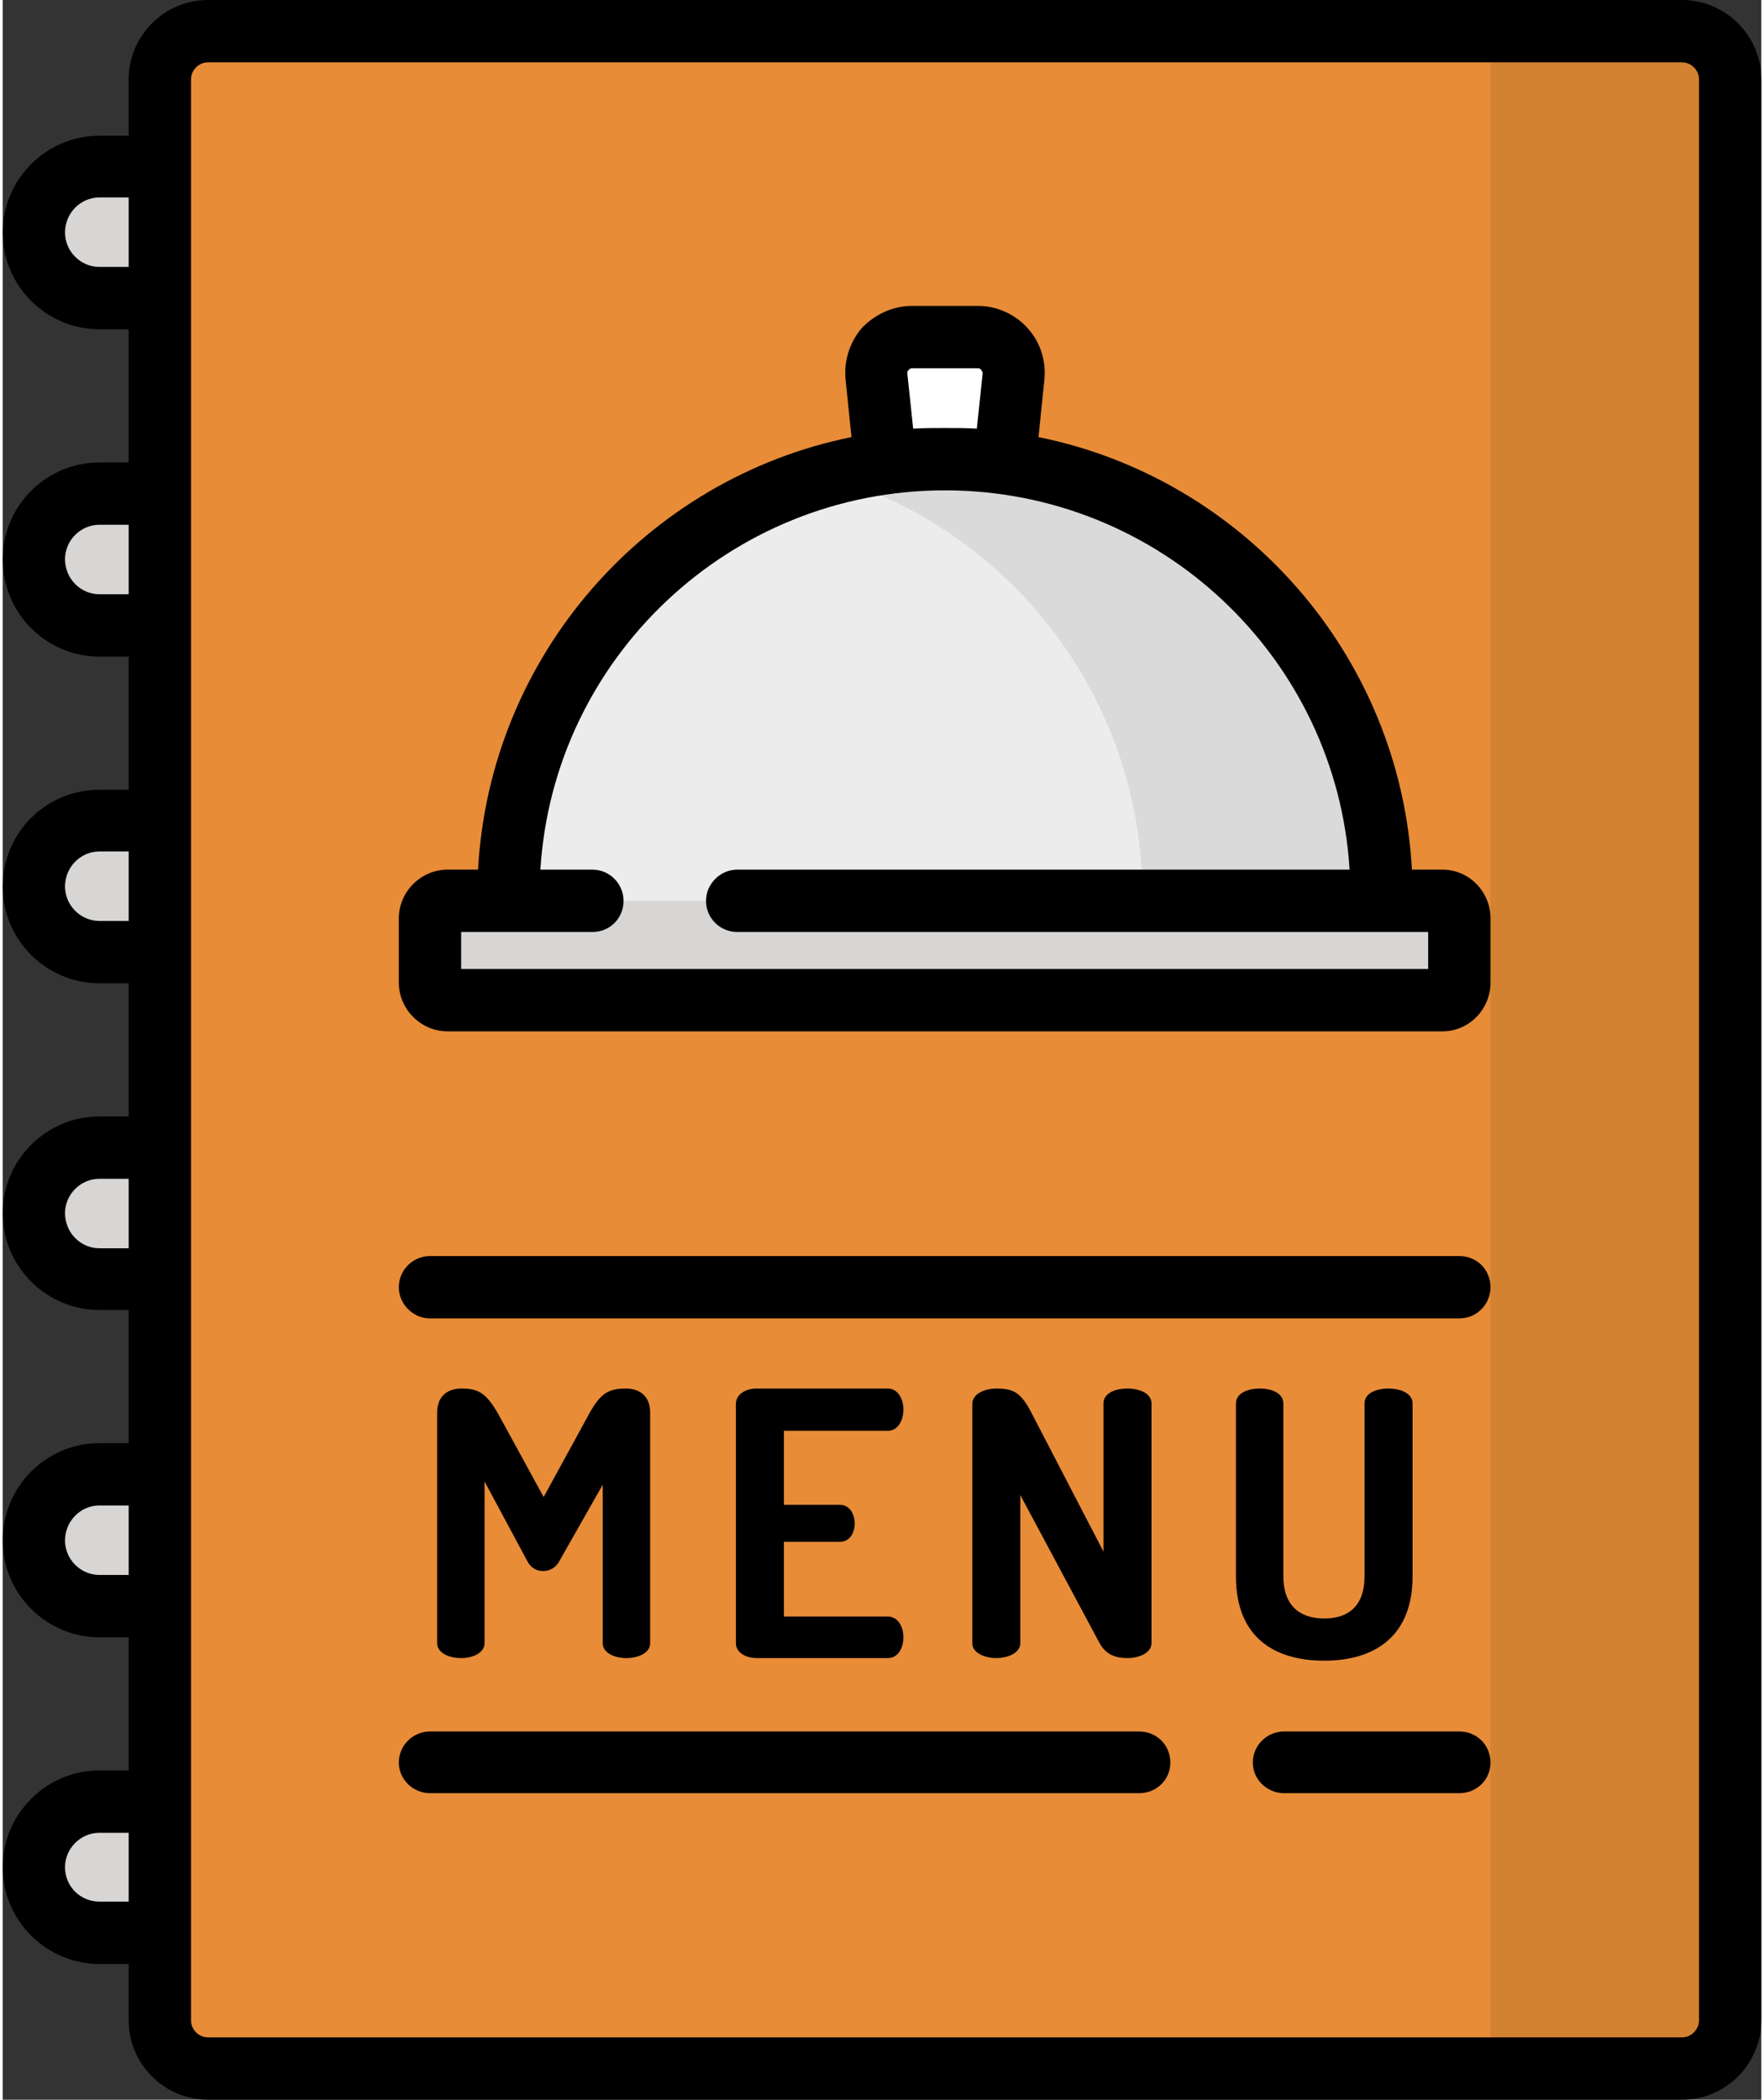 <?xml version="1.0" encoding="UTF-8"?>
<!DOCTYPE svg PUBLIC "-//W3C//DTD SVG 1.1//EN" "http://www.w3.org/Graphics/SVG/1.1/DTD/svg11.dtd">
<!-- Creator: CorelDRAW 2018 (64-Bit) -->
<svg xmlns="http://www.w3.org/2000/svg" xml:space="preserve" width="205px" height="244px" version="1.1" style="shape-rendering:geometricPrecision; text-rendering:geometricPrecision; image-rendering:optimizeQuality; fill-rule:evenodd; clip-rule:evenodd"
viewBox="0 0 27.08 32.33"
 xmlns:xlink="http://www.w3.org/1999/xlink">
 <rect x="0" y="0" width="27.08" height="32.33" fill="#333333" stroke="none"/>
 <defs>
  <style type="text/css">
   <![CDATA[
    .fil2 {fill:#D38231;fill-rule:nonzero}
    .fil0 {fill:#D8D6D4;fill-rule:nonzero}
    .fil1 {fill:#E88C38;fill-rule:nonzero}
    .fil6 {fill:black;fill-rule:nonzero}
    .fil5 {fill:#DADADA;fill-rule:nonzero}
    .fil4 {fill:#ECECEC;fill-rule:nonzero}
    .fil3 {fill:white;fill-rule:nonzero}
   ]]>
  </style>
 </defs>
 <g id="Layer_x0020_1">
  <g id="_2200341128832">
   <path class="fil0" d="M3.56 4.59l-2.07 0c-0.56,0 -1.01,-0.45 -1.01,-1.01 0,-0.56 0.45,-1.01 1.01,-1.01l2.07 0c0.56,0 1.01,0.45 1.01,1.01 0,0.56 -0.45,1.01 -1.01,1.01z"/>
   <path class="fil0" d="M3.56 9.63l-2.07 0c-0.56,0 -1.01,-0.46 -1.01,-1.02 0,-0.56 0.45,-1.01 1.01,-1.01l2.07 0c0.56,0 1.01,0.45 1.01,1.01 0,0.56 -0.45,1.02 -1.01,1.02z"/>
   <path class="fil0" d="M3.56 14.66l-2.07 0c-0.56,0 -1.01,-0.45 -1.01,-1.01 0,-0.56 0.45,-1.02 1.01,-1.02l2.07 0c0.56,0 1.01,0.46 1.01,1.02 0,0.56 -0.45,1.01 -1.01,1.01z"/>
   <path class="fil0" d="M3.56 19.7l-2.07 0c-0.56,0 -1.01,-0.46 -1.01,-1.02 0,-0.56 0.45,-1.01 1.01,-1.01l2.07 0c0.56,0 1.01,0.45 1.01,1.01 0,0.56 -0.45,1.02 -1.01,1.02z"/>
   <path class="fil0" d="M3.56 24.73l-2.07 0c-0.56,0 -1.01,-0.45 -1.01,-1.01 0,-0.56 0.45,-1.02 1.01,-1.02l2.07 0c0.56,0 1.01,0.46 1.01,1.02 0,0.56 -0.45,1.01 -1.01,1.01z"/>
   <path class="fil0" d="M3.56 29.76l-2.07 0c-0.56,0 -1.01,-0.45 -1.01,-1.01 0,-0.56 0.45,-1.01 1.01,-1.01l2.07 0c0.56,0 1.01,0.45 1.01,1.01 0,0.56 -0.45,1.01 -1.01,1.01z"/>
   <path class="fil1" d="M25.86 31.85l-22.7 0c-0.41,0 -0.74,-0.33 -0.74,-0.74l0 -29.89c0,-0.41 0.33,-0.74 0.74,-0.74l22.7 0c0.41,0 0.74,0.33 0.74,0.74l0 29.89c0,0.41 -0.33,0.74 -0.74,0.74z"/>
   <path class="fil2" d="M25.86 0.48l-2.95 0 0 31.37 2.95 0c0.41,0 0.74,-0.33 0.74,-0.74l0 -29.89c0,-0.41 -0.33,-0.74 -0.74,-0.74z"/>
   <path class="fil3" d="M15.39 7.48l-1.76 0 -0.18 -1.68c-0.03,-0.33 0.22,-0.61 0.55,-0.61l1.02 0c0.32,0 0.58,0.28 0.54,0.61l-0.17 1.68z"/>
   <path class="fil4" d="M21.23 14.36l-13.45 0 0 -0.57c0,-3.71 3.01,-6.72 6.73,-6.72 3.71,0 6.72,3.01 6.72,6.72l0 0.57z"/>
   <path class="fil5" d="M14.51 7.07c-0.64,0 -1.26,0.09 -1.84,0.25 2.81,0.8 4.88,3.4 4.88,6.47l0 0.57 3.68 0 0 -0.57c0,-3.71 -3.01,-6.72 -6.72,-6.72z"/>
   <path class="fil0" d="M22.17 13.87l-15.32 0c-0.15,0 -0.27,0.12 -0.27,0.27l0 0.99c0,0.15 0.12,0.27 0.27,0.27l15.32 0c0.14,0 0.26,-0.12 0.26,-0.27l0 -0.99c0,-0.15 -0.12,-0.27 -0.26,-0.27z"/>
   <path class="fil6" d="M8.57 24.04c-0.06,0.11 -0.16,0.15 -0.25,0.15 -0.09,0 -0.18,-0.04 -0.24,-0.15l-0.66 -1.23 0 2.49c0,0.15 -0.18,0.23 -0.36,0.23 -0.19,0 -0.37,-0.08 -0.37,-0.23l0 -3.55c0,-0.27 0.18,-0.37 0.37,-0.37 0.26,0 0.38,0.06 0.57,0.39l0.7 1.28 0.7 -1.28c0.18,-0.33 0.31,-0.39 0.57,-0.39 0.19,0 0.37,0.1 0.37,0.37l0 3.55c0,0.15 -0.18,0.23 -0.37,0.23 -0.18,0 -0.36,-0.08 -0.36,-0.23l0 -2.44 -0.67 1.18z"/>
   <path class="fil6" d="M12.03 23.17l0.86 0c0.15,0 0.23,0.14 0.23,0.29 0,0.13 -0.07,0.28 -0.23,0.28l-0.86 0 0 1.15 1.6 0c0.15,0 0.24,0.15 0.24,0.32 0,0.16 -0.08,0.32 -0.24,0.32l-2.02 0c-0.16,0 -0.32,-0.08 -0.32,-0.23l0 -3.68c0,-0.16 0.16,-0.24 0.32,-0.24l2.02 0c0.16,0 0.24,0.17 0.24,0.32 0,0.18 -0.09,0.33 -0.24,0.33l-1.6 0 0 1.14z"/>
   <path class="fil6" d="M16.89 25.3l-1.22 -2.28 0 2.28c0,0.15 -0.19,0.23 -0.37,0.23 -0.18,0 -0.37,-0.08 -0.37,-0.23l0 -3.68c0,-0.16 0.19,-0.24 0.37,-0.24 0.27,0 0.38,0.06 0.55,0.39l1.1 2.12 0 -2.28c0,-0.16 0.18,-0.23 0.37,-0.23 0.18,0 0.37,0.07 0.37,0.23l0 3.69c0,0.15 -0.19,0.23 -0.37,0.23 -0.18,0 -0.33,-0.05 -0.43,-0.23z"/>
   <path class="fil6" d="M20.97 21.61c0,-0.16 0.18,-0.23 0.37,-0.23 0.18,0 0.37,0.07 0.37,0.23l0 2.66c0,0.94 -0.6,1.3 -1.36,1.3 -0.77,0 -1.36,-0.36 -1.36,-1.3l0 -2.66c0,-0.16 0.18,-0.23 0.37,-0.23 0.18,0 0.36,0.07 0.36,0.23l0 2.66c0,0.44 0.24,0.65 0.63,0.65 0.39,0 0.62,-0.21 0.62,-0.65l0 -2.66 0 0z"/>
   <path class="fil6" d="M22.43 26.66l-2.7 0c-0.26,0 -0.48,0.21 -0.48,0.48 0,0.26 0.22,0.47 0.48,0.47l2.7 0c0.27,0 0.48,-0.21 0.48,-0.47 0,-0.27 -0.21,-0.48 -0.48,-0.48z"/>
   <path class="fil6" d="M17.5 26.66l-10.92 0c-0.26,0 -0.48,0.21 -0.48,0.48 0,0.26 0.22,0.47 0.48,0.47l10.92 0c0.27,0 0.48,-0.21 0.48,-0.47 0,-0.27 -0.21,-0.48 -0.48,-0.48z"/>
   <path class="fil6" d="M22.43 19.34l-15.85 0c-0.26,0 -0.48,0.21 -0.48,0.48 0,0.26 0.22,0.48 0.48,0.48l15.85 0c0.27,0 0.48,-0.22 0.48,-0.48 0,-0.27 -0.21,-0.48 -0.48,-0.48z"/>
   <path class="fil6" d="M22.17 13.39l-0.47 0c-0.18,-3.3 -2.59,-6.02 -5.75,-6.66l0.09 -0.88c0.03,-0.29 -0.06,-0.58 -0.26,-0.8 -0.19,-0.21 -0.47,-0.34 -0.76,-0.34l-1.02 0c-0.29,0 -0.57,0.13 -0.77,0.34 -0.19,0.22 -0.28,0.51 -0.25,0.8l0.09 0.88c-3.16,0.64 -5.57,3.36 -5.75,6.66l-0.47 0c-0.41,0 -0.75,0.34 -0.75,0.75l0 0.99c0,0.41 0.34,0.75 0.75,0.75l15.32 0c0.41,0 0.74,-0.34 0.74,-0.75l0 -0.99c0,-0.41 -0.33,-0.75 -0.74,-0.75zm-8.22 -7.69c0.01,-0.02 0.03,-0.03 0.05,-0.03l1.02 0c0.02,0 0.04,0.01 0.05,0.03 0.01,0.01 0.02,0.03 0.02,0.05l-0.09 0.85c-0.16,-0.01 -0.33,-0.01 -0.49,-0.01 -0.17,0 -0.33,0 -0.49,0.01l-0.09 -0.85c0,-0.02 0,-0.04 0.02,-0.05zm8 9.22l-14.89 0 0 -0.57 2.02 0c0.27,0 0.48,-0.21 0.48,-0.48 0,-0.26 -0.21,-0.48 -0.48,-0.48l-0.8 0c0.2,-3.26 2.92,-5.84 6.23,-5.84 3.31,0 6.03,2.58 6.23,5.84l-9.43 0c-0.26,0 -0.48,0.22 -0.48,0.48 0,0.27 0.22,0.48 0.48,0.48l10.64 0 0 0.57z"/>
   <path class="fil6" d="M25.86 0l-22.7 0c-0.67,0 -1.22,0.55 -1.22,1.22l0 0.87 -0.45 0c-0.82,0 -1.49,0.67 -1.49,1.49 0,0.82 0.67,1.49 1.49,1.49l0.45 0 0 2.05 -0.45 0c-0.82,0 -1.49,0.67 -1.49,1.49 0,0.83 0.67,1.5 1.49,1.5l0.45 0 0 2.05 -0.45 0c-0.82,0 -1.49,0.66 -1.49,1.49 0,0.82 0.67,1.49 1.49,1.49l0.45 0 0 2.05 -0.45 0c-0.82,0 -1.49,0.67 -1.49,1.49 0,0.82 0.67,1.49 1.49,1.49l0.45 0 0 2.05 -0.45 0c-0.82,0 -1.49,0.67 -1.49,1.5 0,0.82 0.67,1.49 1.49,1.49l0.45 0 0 2.05 -0.45 0c-0.82,0 -1.49,0.67 -1.49,1.49 0,0.82 0.67,1.49 1.49,1.49l0.45 0 0 0.87c0,0.67 0.55,1.22 1.22,1.22l22.7 0c0.67,0 1.22,-0.55 1.22,-1.22l0 -29.89c0,-0.67 -0.55,-1.22 -1.22,-1.22zm-23.92 4.11l-0.45 0c-0.29,0 -0.53,-0.24 -0.53,-0.53 0,-0.3 0.24,-0.54 0.53,-0.54l0.45 0 0 1.07zm0 5.04l-0.45 0c-0.29,0 -0.53,-0.24 -0.53,-0.54 0,-0.29 0.24,-0.53 0.53,-0.53l0.45 0 0 1.07zm0 5.03l-0.45 0c-0.29,0 -0.53,-0.24 -0.53,-0.53 0,-0.3 0.24,-0.54 0.53,-0.54l0.45 0 0 1.07zm0 5.04l-0.45 0c-0.29,0 -0.53,-0.24 -0.53,-0.54 0,-0.29 0.24,-0.53 0.53,-0.53l0.45 0 0 1.07zm0 5.03l-0.45 0c-0.29,0 -0.53,-0.24 -0.53,-0.53 0,-0.3 0.24,-0.54 0.53,-0.54l0.45 0 0 1.07zm0 5.03l-0.45 0c-0.29,0 -0.53,-0.23 -0.53,-0.53 0,-0.29 0.24,-0.53 0.53,-0.53l0.45 0 0 1.06zm24.18 1.83c0,0.14 -0.12,0.26 -0.26,0.26l-22.7 0c-0.14,0 -0.26,-0.12 -0.26,-0.26l0 -29.89c0,-0.14 0.12,-0.26 0.26,-0.26l22.7 0c0.14,0 0.26,0.12 0.26,0.26l0 29.89z"/>
  </g>
 </g>
</svg>
